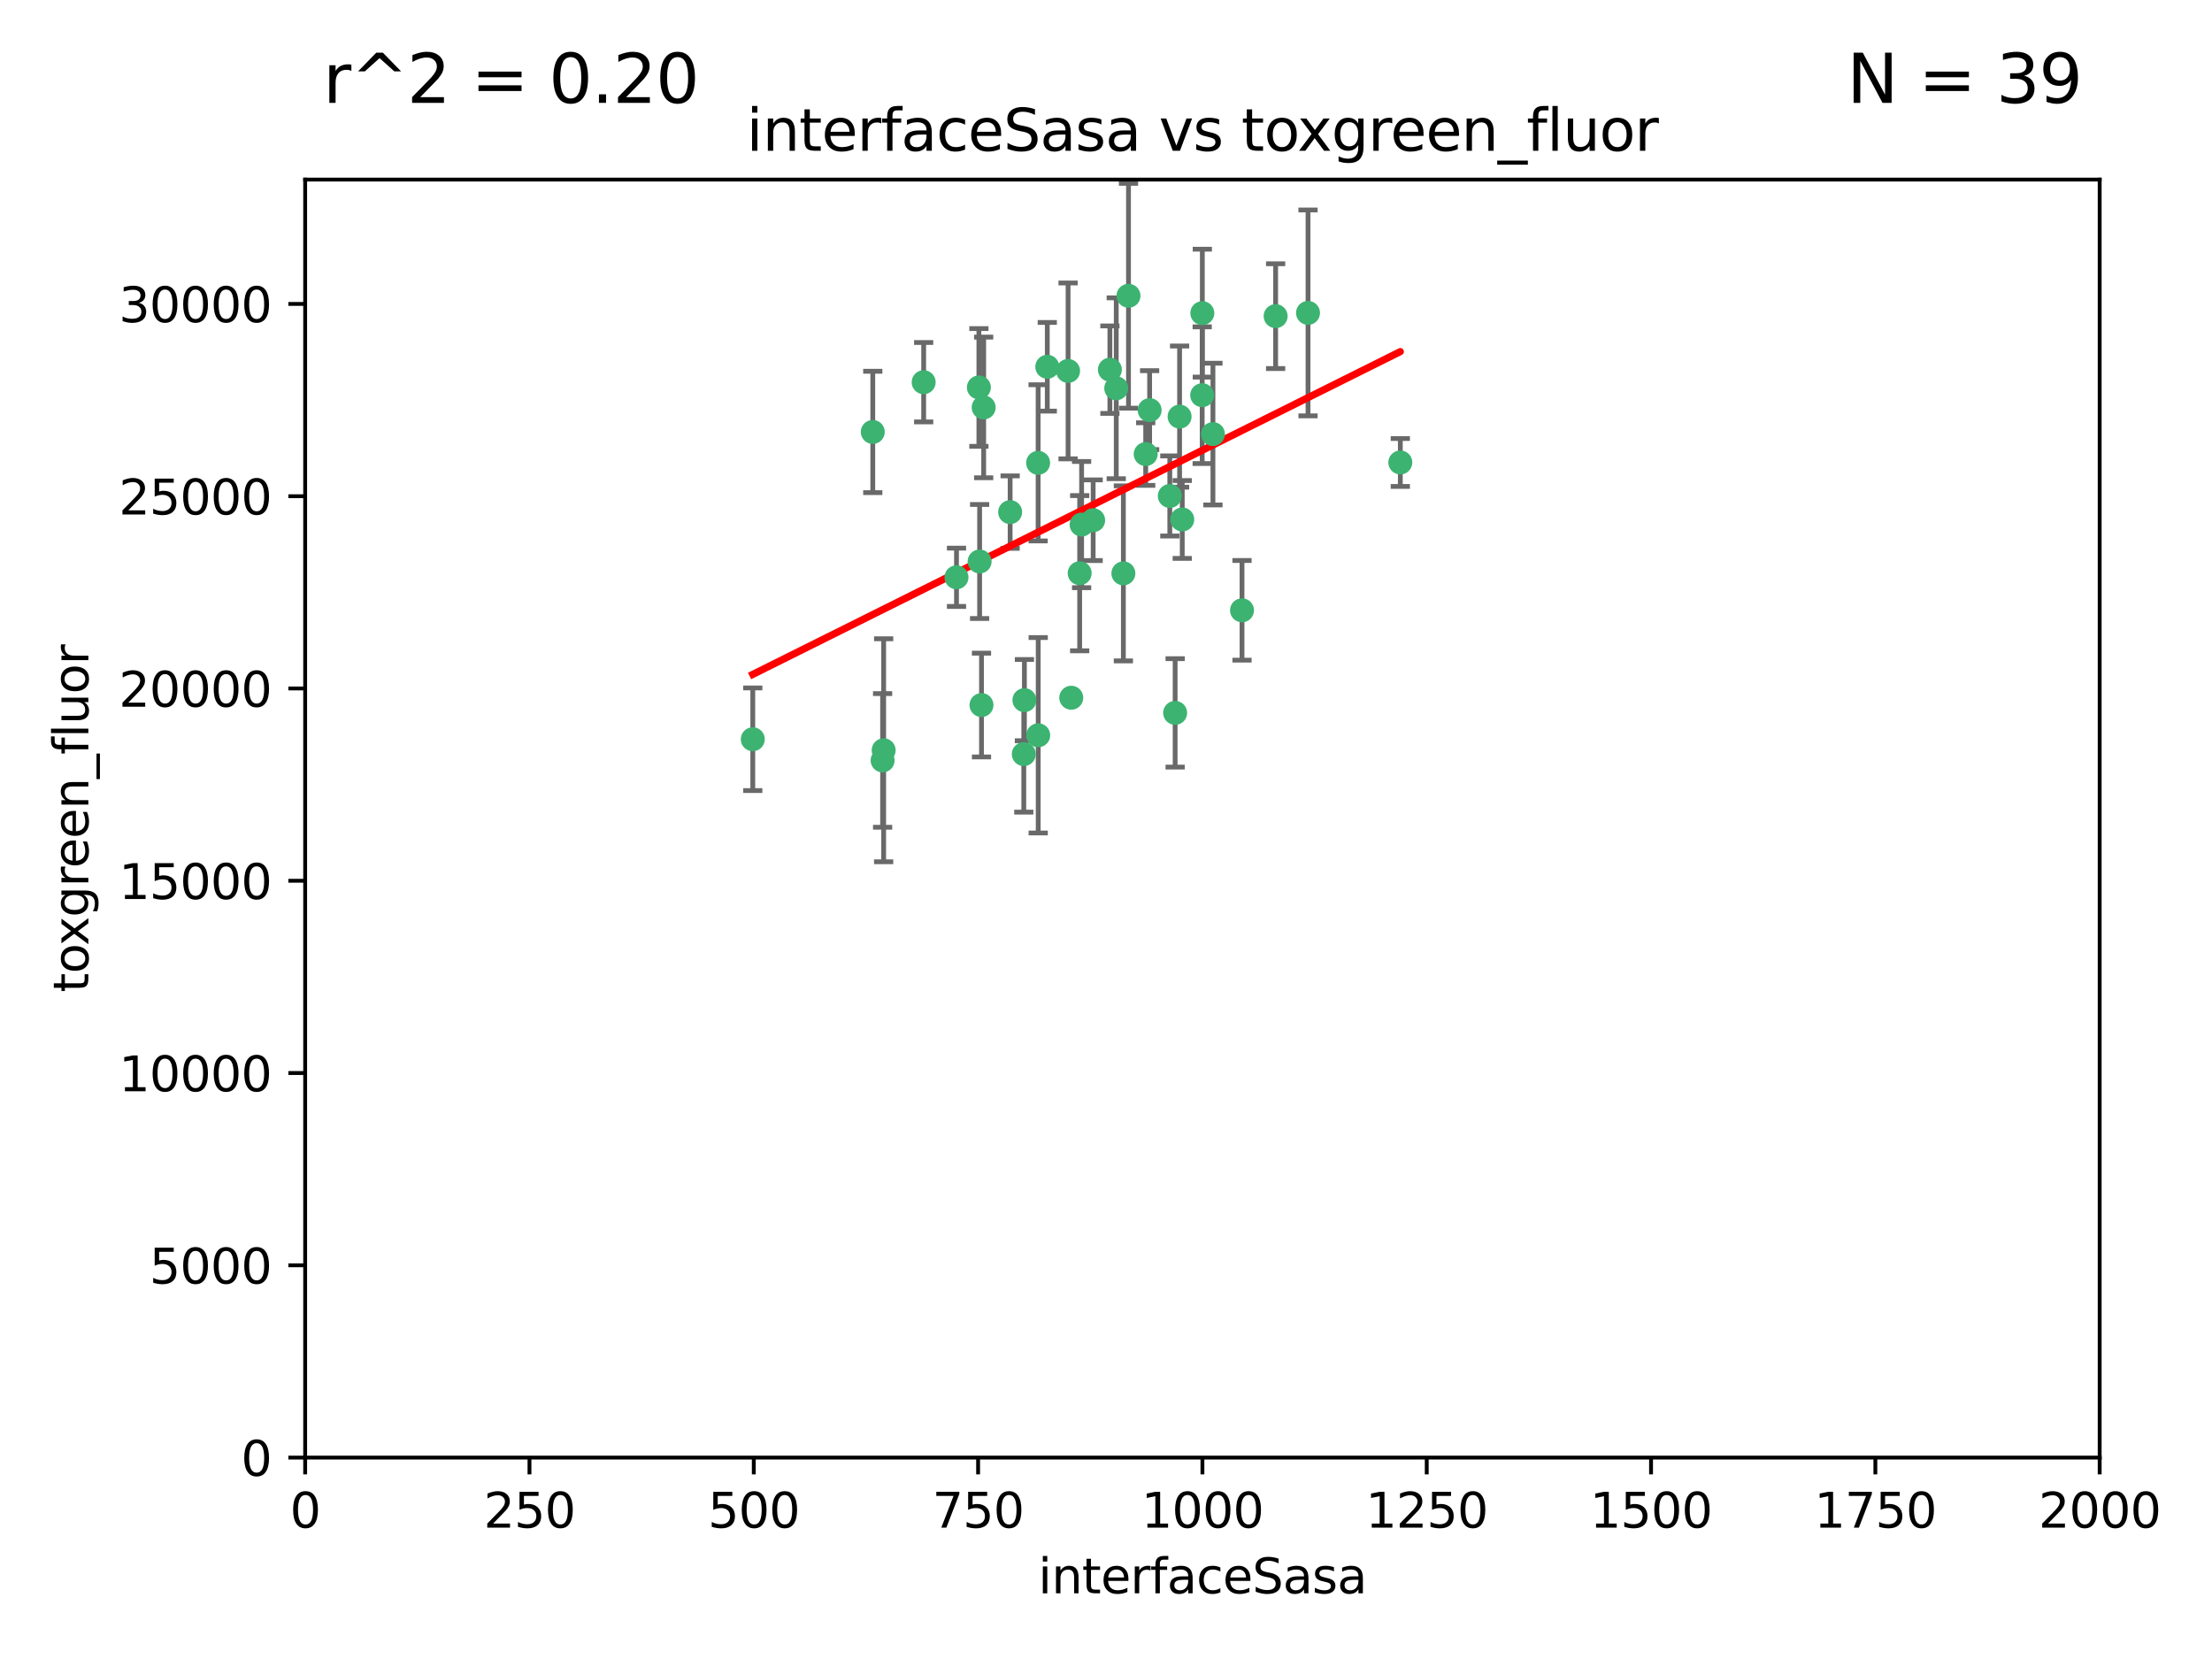 <?xml version="1.0" encoding="utf-8" standalone="no"?>
<!DOCTYPE svg PUBLIC "-//W3C//DTD SVG 1.1//EN"
  "http://www.w3.org/Graphics/SVG/1.1/DTD/svg11.dtd">
<svg xmlns:xlink="http://www.w3.org/1999/xlink" width="460.8pt" height="345.6pt" viewBox="0 0 460.8 345.6" xmlns="http://www.w3.org/2000/svg" version="1.1">
 <defs>
  <style type="text/css">*{stroke-linejoin: round; stroke-linecap: butt}</style>
 </defs>
 <g id="figure_1">
  <g id="patch_1">
   <path d="M 0 345.6 
L 460.8 345.6 
L 460.8 0 
L 0 0 
z
" style="fill: #ffffff"/>
  </g>
  <g id="axes_1">
   <g id="patch_2">
    <path d="M 63.571 303.64 
L 437.4 303.64 
L 437.4 37.411 
L 63.571 37.411 
z
" style="fill: #ffffff"/>
   </g>
   <g id="PathCollection_1">
    <defs>
     <path id="m9e05a35a67" d="M 0 1.118 
C 0.297 1.118 0.581 1 0.791 0.791 
C 1 0.581 1.118 0.297 1.118 0 
C 1.118 -0.297 1 -0.581 0.791 -0.791 
C 0.581 -1 0.297 -1.118 0 -1.118 
C -0.297 -1.118 -0.581 -1 -0.791 -0.791 
C -1 -0.581 -1.118 -0.297 -1.118 0 
C -1.118 0.297 -1 0.581 -0.791 0.791 
C -0.581 1 -0.297 1.118 0 1.118 
z
" style="stroke: #3cb371"/>
    </defs>
    <g clip-path="url(#pd652e72587)">
     <use xlink:href="#m9e05a35a67" x="243.693" y="103.319" style="fill: #3cb371; stroke: #3cb371"/>
     <use xlink:href="#m9e05a35a67" x="272.484" y="65.184" style="fill: #3cb371; stroke: #3cb371"/>
     <use xlink:href="#m9e05a35a67" x="239.489" y="85.438" style="fill: #3cb371; stroke: #3cb371"/>
     <use xlink:href="#m9e05a35a67" x="250.437" y="82.326" style="fill: #3cb371; stroke: #3cb371"/>
     <use xlink:href="#m9e05a35a67" x="218.168" y="76.407" style="fill: #3cb371; stroke: #3cb371"/>
     <use xlink:href="#m9e05a35a67" x="265.738" y="65.86" style="fill: #3cb371; stroke: #3cb371"/>
     <use xlink:href="#m9e05a35a67" x="246.284" y="108.214" style="fill: #3cb371; stroke: #3cb371"/>
     <use xlink:href="#m9e05a35a67" x="252.676" y="90.426" style="fill: #3cb371; stroke: #3cb371"/>
     <use xlink:href="#m9e05a35a67" x="235.088" y="61.614" style="fill: #3cb371; stroke: #3cb371"/>
     <use xlink:href="#m9e05a35a67" x="258.734" y="127.138" style="fill: #3cb371; stroke: #3cb371"/>
     <use xlink:href="#m9e05a35a67" x="232.534" y="80.887" style="fill: #3cb371; stroke: #3cb371"/>
     <use xlink:href="#m9e05a35a67" x="234.02" y="119.44" style="fill: #3cb371; stroke: #3cb371"/>
     <use xlink:href="#m9e05a35a67" x="223.161" y="145.351" style="fill: #3cb371; stroke: #3cb371"/>
     <use xlink:href="#m9e05a35a67" x="238.669" y="94.593" style="fill: #3cb371; stroke: #3cb371"/>
     <use xlink:href="#m9e05a35a67" x="227.725" y="108.37" style="fill: #3cb371; stroke: #3cb371"/>
     <use xlink:href="#m9e05a35a67" x="210.43" y="106.684" style="fill: #3cb371; stroke: #3cb371"/>
     <use xlink:href="#m9e05a35a67" x="231.211" y="77.01" style="fill: #3cb371; stroke: #3cb371"/>
     <use xlink:href="#m9e05a35a67" x="213.404" y="145.851" style="fill: #3cb371; stroke: #3cb371"/>
     <use xlink:href="#m9e05a35a67" x="245.731" y="86.787" style="fill: #3cb371; stroke: #3cb371"/>
     <use xlink:href="#m9e05a35a67" x="204.916" y="84.877" style="fill: #3cb371; stroke: #3cb371"/>
     <use xlink:href="#m9e05a35a67" x="192.417" y="79.621" style="fill: #3cb371; stroke: #3cb371"/>
     <use xlink:href="#m9e05a35a67" x="213.275" y="157.094" style="fill: #3cb371; stroke: #3cb371"/>
     <use xlink:href="#m9e05a35a67" x="222.501" y="77.272" style="fill: #3cb371; stroke: #3cb371"/>
     <use xlink:href="#m9e05a35a67" x="291.711" y="96.341" style="fill: #3cb371; stroke: #3cb371"/>
     <use xlink:href="#m9e05a35a67" x="224.916" y="119.409" style="fill: #3cb371; stroke: #3cb371"/>
     <use xlink:href="#m9e05a35a67" x="250.465" y="65.233" style="fill: #3cb371; stroke: #3cb371"/>
     <use xlink:href="#m9e05a35a67" x="199.256" y="120.261" style="fill: #3cb371; stroke: #3cb371"/>
     <use xlink:href="#m9e05a35a67" x="204.462" y="146.874" style="fill: #3cb371; stroke: #3cb371"/>
     <use xlink:href="#m9e05a35a67" x="216.26" y="96.418" style="fill: #3cb371; stroke: #3cb371"/>
     <use xlink:href="#m9e05a35a67" x="203.92" y="80.711" style="fill: #3cb371; stroke: #3cb371"/>
     <use xlink:href="#m9e05a35a67" x="181.815" y="89.982" style="fill: #3cb371; stroke: #3cb371"/>
     <use xlink:href="#m9e05a35a67" x="204.073" y="116.968" style="fill: #3cb371; stroke: #3cb371"/>
     <use xlink:href="#m9e05a35a67" x="244.803" y="148.507" style="fill: #3cb371; stroke: #3cb371"/>
     <use xlink:href="#m9e05a35a67" x="216.278" y="153.171" style="fill: #3cb371; stroke: #3cb371"/>
     <use xlink:href="#m9e05a35a67" x="183.864" y="158.411" style="fill: #3cb371; stroke: #3cb371"/>
     <use xlink:href="#m9e05a35a67" x="225.318" y="109.281" style="fill: #3cb371; stroke: #3cb371"/>
     <use xlink:href="#m9e05a35a67" x="184.082" y="156.293" style="fill: #3cb371; stroke: #3cb371"/>
     <use xlink:href="#m9e05a35a67" x="156.817" y="153.996" style="fill: #3cb371; stroke: #3cb371"/>
    </g>
   </g>
   <g id="matplotlib.axis_1">
    <g id="xtick_1">
     <g id="line2d_1">
      <defs>
       <path id="m0bf5d52110" d="M 0 0 
L 0 3.5 
" style="stroke: #000000; stroke-width: 0.8"/>
      </defs>
      <g>
       <use xlink:href="#m0bf5d52110" x="63.571" y="303.64" style="stroke: #000000; stroke-width: 0.8"/>
      </g>
     </g>
     <g id="text_1">
      <!-- 0 -->
      <g transform="translate(60.39 318.238)scale(0.1 -0.1)">
       <defs>
        <path id="DejaVuSans-30" d="M 2034 4250 
Q 1547 4250 1301 3770 
Q 1056 3291 1056 2328 
Q 1056 1369 1301 889 
Q 1547 409 2034 409 
Q 2525 409 2770 889 
Q 3016 1369 3016 2328 
Q 3016 3291 2770 3770 
Q 2525 4250 2034 4250 
z
M 2034 4750 
Q 2819 4750 3233 4129 
Q 3647 3509 3647 2328 
Q 3647 1150 3233 529 
Q 2819 -91 2034 -91 
Q 1250 -91 836 529 
Q 422 1150 422 2328 
Q 422 3509 836 4129 
Q 1250 4750 2034 4750 
z
" transform="scale(0.016)"/>
       </defs>
       <use xlink:href="#DejaVuSans-30"/>
      </g>
     </g>
    </g>
    <g id="xtick_2">
     <g id="line2d_2">
      <g>
       <use xlink:href="#m0bf5d52110" x="110.3" y="303.64" style="stroke: #000000; stroke-width: 0.8"/>
      </g>
     </g>
     <g id="text_2">
      <!-- 250 -->
      <g transform="translate(100.756 318.238)scale(0.1 -0.1)">
       <defs>
        <path id="DejaVuSans-32" d="M 1228 531 
L 3431 531 
L 3431 0 
L 469 0 
L 469 531 
Q 828 903 1448 1529 
Q 2069 2156 2228 2338 
Q 2531 2678 2651 2914 
Q 2772 3150 2772 3378 
Q 2772 3750 2511 3984 
Q 2250 4219 1831 4219 
Q 1534 4219 1204 4116 
Q 875 4013 500 3803 
L 500 4441 
Q 881 4594 1212 4672 
Q 1544 4750 1819 4750 
Q 2544 4750 2975 4387 
Q 3406 4025 3406 3419 
Q 3406 3131 3298 2873 
Q 3191 2616 2906 2266 
Q 2828 2175 2409 1742 
Q 1991 1309 1228 531 
z
" transform="scale(0.016)"/>
        <path id="DejaVuSans-35" d="M 691 4666 
L 3169 4666 
L 3169 4134 
L 1269 4134 
L 1269 2991 
Q 1406 3038 1543 3061 
Q 1681 3084 1819 3084 
Q 2600 3084 3056 2656 
Q 3513 2228 3513 1497 
Q 3513 744 3044 326 
Q 2575 -91 1722 -91 
Q 1428 -91 1123 -41 
Q 819 9 494 109 
L 494 744 
Q 775 591 1075 516 
Q 1375 441 1709 441 
Q 2250 441 2565 725 
Q 2881 1009 2881 1497 
Q 2881 1984 2565 2268 
Q 2250 2553 1709 2553 
Q 1456 2553 1204 2497 
Q 953 2441 691 2322 
L 691 4666 
z
" transform="scale(0.016)"/>
       </defs>
       <use xlink:href="#DejaVuSans-32"/>
       <use xlink:href="#DejaVuSans-35" x="63.623"/>
       <use xlink:href="#DejaVuSans-30" x="127.246"/>
      </g>
     </g>
    </g>
    <g id="xtick_3">
     <g id="line2d_3">
      <g>
       <use xlink:href="#m0bf5d52110" x="157.028" y="303.64" style="stroke: #000000; stroke-width: 0.8"/>
      </g>
     </g>
     <g id="text_3">
      <!-- 500 -->
      <g transform="translate(147.485 318.238)scale(0.1 -0.1)">
       <use xlink:href="#DejaVuSans-35"/>
       <use xlink:href="#DejaVuSans-30" x="63.623"/>
       <use xlink:href="#DejaVuSans-30" x="127.246"/>
      </g>
     </g>
    </g>
    <g id="xtick_4">
     <g id="line2d_4">
      <g>
       <use xlink:href="#m0bf5d52110" x="203.757" y="303.64" style="stroke: #000000; stroke-width: 0.8"/>
      </g>
     </g>
     <g id="text_4">
      <!-- 750 -->
      <g transform="translate(194.213 318.238)scale(0.1 -0.1)">
       <defs>
        <path id="DejaVuSans-37" d="M 525 4666 
L 3525 4666 
L 3525 4397 
L 1831 0 
L 1172 0 
L 2766 4134 
L 525 4134 
L 525 4666 
z
" transform="scale(0.016)"/>
       </defs>
       <use xlink:href="#DejaVuSans-37"/>
       <use xlink:href="#DejaVuSans-35" x="63.623"/>
       <use xlink:href="#DejaVuSans-30" x="127.246"/>
      </g>
     </g>
    </g>
    <g id="xtick_5">
     <g id="line2d_5">
      <g>
       <use xlink:href="#m0bf5d52110" x="250.486" y="303.64" style="stroke: #000000; stroke-width: 0.8"/>
      </g>
     </g>
     <g id="text_5">
      <!-- 1000 -->
      <g transform="translate(237.761 318.238)scale(0.1 -0.1)">
       <defs>
        <path id="DejaVuSans-31" d="M 794 531 
L 1825 531 
L 1825 4091 
L 703 3866 
L 703 4441 
L 1819 4666 
L 2450 4666 
L 2450 531 
L 3481 531 
L 3481 0 
L 794 0 
L 794 531 
z
" transform="scale(0.016)"/>
       </defs>
       <use xlink:href="#DejaVuSans-31"/>
       <use xlink:href="#DejaVuSans-30" x="63.623"/>
       <use xlink:href="#DejaVuSans-30" x="127.246"/>
       <use xlink:href="#DejaVuSans-30" x="190.869"/>
      </g>
     </g>
    </g>
    <g id="xtick_6">
     <g id="line2d_6">
      <g>
       <use xlink:href="#m0bf5d52110" x="297.214" y="303.64" style="stroke: #000000; stroke-width: 0.8"/>
      </g>
     </g>
     <g id="text_6">
      <!-- 1250 -->
      <g transform="translate(284.489 318.238)scale(0.1 -0.1)">
       <use xlink:href="#DejaVuSans-31"/>
       <use xlink:href="#DejaVuSans-32" x="63.623"/>
       <use xlink:href="#DejaVuSans-35" x="127.246"/>
       <use xlink:href="#DejaVuSans-30" x="190.869"/>
      </g>
     </g>
    </g>
    <g id="xtick_7">
     <g id="line2d_7">
      <g>
       <use xlink:href="#m0bf5d52110" x="343.943" y="303.64" style="stroke: #000000; stroke-width: 0.8"/>
      </g>
     </g>
     <g id="text_7">
      <!-- 1500 -->
      <g transform="translate(331.218 318.238)scale(0.1 -0.1)">
       <use xlink:href="#DejaVuSans-31"/>
       <use xlink:href="#DejaVuSans-35" x="63.623"/>
       <use xlink:href="#DejaVuSans-30" x="127.246"/>
       <use xlink:href="#DejaVuSans-30" x="190.869"/>
      </g>
     </g>
    </g>
    <g id="xtick_8">
     <g id="line2d_8">
      <g>
       <use xlink:href="#m0bf5d52110" x="390.671" y="303.64" style="stroke: #000000; stroke-width: 0.8"/>
      </g>
     </g>
     <g id="text_8">
      <!-- 1750 -->
      <g transform="translate(377.946 318.238)scale(0.1 -0.1)">
       <use xlink:href="#DejaVuSans-31"/>
       <use xlink:href="#DejaVuSans-37" x="63.623"/>
       <use xlink:href="#DejaVuSans-35" x="127.246"/>
       <use xlink:href="#DejaVuSans-30" x="190.869"/>
      </g>
     </g>
    </g>
    <g id="xtick_9">
     <g id="line2d_9">
      <g>
       <use xlink:href="#m0bf5d52110" x="437.4" y="303.64" style="stroke: #000000; stroke-width: 0.8"/>
      </g>
     </g>
     <g id="text_9">
      <!-- 2000 -->
      <g transform="translate(424.675 318.238)scale(0.1 -0.1)">
       <use xlink:href="#DejaVuSans-32"/>
       <use xlink:href="#DejaVuSans-30" x="63.623"/>
       <use xlink:href="#DejaVuSans-30" x="127.246"/>
       <use xlink:href="#DejaVuSans-30" x="190.869"/>
      </g>
     </g>
    </g>
    <g id="text_10">
     <!-- interfaceSasa -->
     <g transform="translate(216.279 331.917)scale(0.1 -0.1)">
      <defs>
       <path id="DejaVuSans-69" d="M 603 3500 
L 1178 3500 
L 1178 0 
L 603 0 
L 603 3500 
z
M 603 4863 
L 1178 4863 
L 1178 4134 
L 603 4134 
L 603 4863 
z
" transform="scale(0.016)"/>
       <path id="DejaVuSans-6e" d="M 3513 2113 
L 3513 0 
L 2938 0 
L 2938 2094 
Q 2938 2591 2744 2837 
Q 2550 3084 2163 3084 
Q 1697 3084 1428 2787 
Q 1159 2491 1159 1978 
L 1159 0 
L 581 0 
L 581 3500 
L 1159 3500 
L 1159 2956 
Q 1366 3272 1645 3428 
Q 1925 3584 2291 3584 
Q 2894 3584 3203 3211 
Q 3513 2838 3513 2113 
z
" transform="scale(0.016)"/>
       <path id="DejaVuSans-74" d="M 1172 4494 
L 1172 3500 
L 2356 3500 
L 2356 3053 
L 1172 3053 
L 1172 1153 
Q 1172 725 1289 603 
Q 1406 481 1766 481 
L 2356 481 
L 2356 0 
L 1766 0 
Q 1100 0 847 248 
Q 594 497 594 1153 
L 594 3053 
L 172 3053 
L 172 3500 
L 594 3500 
L 594 4494 
L 1172 4494 
z
" transform="scale(0.016)"/>
       <path id="DejaVuSans-65" d="M 3597 1894 
L 3597 1613 
L 953 1613 
Q 991 1019 1311 708 
Q 1631 397 2203 397 
Q 2534 397 2845 478 
Q 3156 559 3463 722 
L 3463 178 
Q 3153 47 2828 -22 
Q 2503 -91 2169 -91 
Q 1331 -91 842 396 
Q 353 884 353 1716 
Q 353 2575 817 3079 
Q 1281 3584 2069 3584 
Q 2775 3584 3186 3129 
Q 3597 2675 3597 1894 
z
M 3022 2063 
Q 3016 2534 2758 2815 
Q 2500 3097 2075 3097 
Q 1594 3097 1305 2825 
Q 1016 2553 972 2059 
L 3022 2063 
z
" transform="scale(0.016)"/>
       <path id="DejaVuSans-72" d="M 2631 2963 
Q 2534 3019 2420 3045 
Q 2306 3072 2169 3072 
Q 1681 3072 1420 2755 
Q 1159 2438 1159 1844 
L 1159 0 
L 581 0 
L 581 3500 
L 1159 3500 
L 1159 2956 
Q 1341 3275 1631 3429 
Q 1922 3584 2338 3584 
Q 2397 3584 2469 3576 
Q 2541 3569 2628 3553 
L 2631 2963 
z
" transform="scale(0.016)"/>
       <path id="DejaVuSans-66" d="M 2375 4863 
L 2375 4384 
L 1825 4384 
Q 1516 4384 1395 4259 
Q 1275 4134 1275 3809 
L 1275 3500 
L 2222 3500 
L 2222 3053 
L 1275 3053 
L 1275 0 
L 697 0 
L 697 3053 
L 147 3053 
L 147 3500 
L 697 3500 
L 697 3744 
Q 697 4328 969 4595 
Q 1241 4863 1831 4863 
L 2375 4863 
z
" transform="scale(0.016)"/>
       <path id="DejaVuSans-61" d="M 2194 1759 
Q 1497 1759 1228 1600 
Q 959 1441 959 1056 
Q 959 750 1161 570 
Q 1363 391 1709 391 
Q 2188 391 2477 730 
Q 2766 1069 2766 1631 
L 2766 1759 
L 2194 1759 
z
M 3341 1997 
L 3341 0 
L 2766 0 
L 2766 531 
Q 2569 213 2275 61 
Q 1981 -91 1556 -91 
Q 1019 -91 701 211 
Q 384 513 384 1019 
Q 384 1609 779 1909 
Q 1175 2209 1959 2209 
L 2766 2209 
L 2766 2266 
Q 2766 2663 2505 2880 
Q 2244 3097 1772 3097 
Q 1472 3097 1187 3025 
Q 903 2953 641 2809 
L 641 3341 
Q 956 3463 1253 3523 
Q 1550 3584 1831 3584 
Q 2591 3584 2966 3190 
Q 3341 2797 3341 1997 
z
" transform="scale(0.016)"/>
       <path id="DejaVuSans-63" d="M 3122 3366 
L 3122 2828 
Q 2878 2963 2633 3030 
Q 2388 3097 2138 3097 
Q 1578 3097 1268 2742 
Q 959 2388 959 1747 
Q 959 1106 1268 751 
Q 1578 397 2138 397 
Q 2388 397 2633 464 
Q 2878 531 3122 666 
L 3122 134 
Q 2881 22 2623 -34 
Q 2366 -91 2075 -91 
Q 1284 -91 818 406 
Q 353 903 353 1747 
Q 353 2603 823 3093 
Q 1294 3584 2113 3584 
Q 2378 3584 2631 3529 
Q 2884 3475 3122 3366 
z
" transform="scale(0.016)"/>
       <path id="DejaVuSans-53" d="M 3425 4513 
L 3425 3897 
Q 3066 4069 2747 4153 
Q 2428 4238 2131 4238 
Q 1616 4238 1336 4038 
Q 1056 3838 1056 3469 
Q 1056 3159 1242 3001 
Q 1428 2844 1947 2747 
L 2328 2669 
Q 3034 2534 3370 2195 
Q 3706 1856 3706 1288 
Q 3706 609 3251 259 
Q 2797 -91 1919 -91 
Q 1588 -91 1214 -16 
Q 841 59 441 206 
L 441 856 
Q 825 641 1194 531 
Q 1563 422 1919 422 
Q 2459 422 2753 634 
Q 3047 847 3047 1241 
Q 3047 1584 2836 1778 
Q 2625 1972 2144 2069 
L 1759 2144 
Q 1053 2284 737 2584 
Q 422 2884 422 3419 
Q 422 4038 858 4394 
Q 1294 4750 2059 4750 
Q 2388 4750 2728 4690 
Q 3069 4631 3425 4513 
z
" transform="scale(0.016)"/>
       <path id="DejaVuSans-73" d="M 2834 3397 
L 2834 2853 
Q 2591 2978 2328 3040 
Q 2066 3103 1784 3103 
Q 1356 3103 1142 2972 
Q 928 2841 928 2578 
Q 928 2378 1081 2264 
Q 1234 2150 1697 2047 
L 1894 2003 
Q 2506 1872 2764 1633 
Q 3022 1394 3022 966 
Q 3022 478 2636 193 
Q 2250 -91 1575 -91 
Q 1294 -91 989 -36 
Q 684 19 347 128 
L 347 722 
Q 666 556 975 473 
Q 1284 391 1588 391 
Q 1994 391 2212 530 
Q 2431 669 2431 922 
Q 2431 1156 2273 1281 
Q 2116 1406 1581 1522 
L 1381 1569 
Q 847 1681 609 1914 
Q 372 2147 372 2553 
Q 372 3047 722 3315 
Q 1072 3584 1716 3584 
Q 2034 3584 2315 3537 
Q 2597 3491 2834 3397 
z
" transform="scale(0.016)"/>
      </defs>
      <use xlink:href="#DejaVuSans-69"/>
      <use xlink:href="#DejaVuSans-6e" x="27.783"/>
      <use xlink:href="#DejaVuSans-74" x="91.162"/>
      <use xlink:href="#DejaVuSans-65" x="130.371"/>
      <use xlink:href="#DejaVuSans-72" x="191.895"/>
      <use xlink:href="#DejaVuSans-66" x="233.008"/>
      <use xlink:href="#DejaVuSans-61" x="268.213"/>
      <use xlink:href="#DejaVuSans-63" x="329.492"/>
      <use xlink:href="#DejaVuSans-65" x="384.473"/>
      <use xlink:href="#DejaVuSans-53" x="445.996"/>
      <use xlink:href="#DejaVuSans-61" x="509.473"/>
      <use xlink:href="#DejaVuSans-73" x="570.752"/>
      <use xlink:href="#DejaVuSans-61" x="622.852"/>
     </g>
    </g>
   </g>
   <g id="matplotlib.axis_2">
    <g id="ytick_1">
     <g id="line2d_10">
      <defs>
       <path id="medf7188a26" d="M 0 0 
L -3.5 0 
" style="stroke: #000000; stroke-width: 0.8"/>
      </defs>
      <g>
       <use xlink:href="#medf7188a26" x="63.571" y="303.64" style="stroke: #000000; stroke-width: 0.8"/>
      </g>
     </g>
     <g id="text_11">
      <!-- 0 -->
      <g transform="translate(50.209 307.439)scale(0.1 -0.1)">
       <use xlink:href="#DejaVuSans-30"/>
      </g>
     </g>
    </g>
    <g id="ytick_2">
     <g id="line2d_11">
      <g>
       <use xlink:href="#medf7188a26" x="63.571" y="263.586" style="stroke: #000000; stroke-width: 0.8"/>
      </g>
     </g>
     <g id="text_12">
      <!-- 5000 -->
      <g transform="translate(31.121 267.385)scale(0.1 -0.1)">
       <use xlink:href="#DejaVuSans-35"/>
       <use xlink:href="#DejaVuSans-30" x="63.623"/>
       <use xlink:href="#DejaVuSans-30" x="127.246"/>
       <use xlink:href="#DejaVuSans-30" x="190.869"/>
      </g>
     </g>
    </g>
    <g id="ytick_3">
     <g id="line2d_12">
      <g>
       <use xlink:href="#medf7188a26" x="63.571" y="223.532" style="stroke: #000000; stroke-width: 0.8"/>
      </g>
     </g>
     <g id="text_13">
      <!-- 10000 -->
      <g transform="translate(24.759 227.331)scale(0.1 -0.1)">
       <use xlink:href="#DejaVuSans-31"/>
       <use xlink:href="#DejaVuSans-30" x="63.623"/>
       <use xlink:href="#DejaVuSans-30" x="127.246"/>
       <use xlink:href="#DejaVuSans-30" x="190.869"/>
       <use xlink:href="#DejaVuSans-30" x="254.492"/>
      </g>
     </g>
    </g>
    <g id="ytick_4">
     <g id="line2d_13">
      <g>
       <use xlink:href="#medf7188a26" x="63.571" y="183.478" style="stroke: #000000; stroke-width: 0.8"/>
      </g>
     </g>
     <g id="text_14">
      <!-- 15000 -->
      <g transform="translate(24.759 187.278)scale(0.1 -0.1)">
       <use xlink:href="#DejaVuSans-31"/>
       <use xlink:href="#DejaVuSans-35" x="63.623"/>
       <use xlink:href="#DejaVuSans-30" x="127.246"/>
       <use xlink:href="#DejaVuSans-30" x="190.869"/>
       <use xlink:href="#DejaVuSans-30" x="254.492"/>
      </g>
     </g>
    </g>
    <g id="ytick_5">
     <g id="line2d_14">
      <g>
       <use xlink:href="#medf7188a26" x="63.571" y="143.424" style="stroke: #000000; stroke-width: 0.8"/>
      </g>
     </g>
     <g id="text_15">
      <!-- 20000 -->
      <g transform="translate(24.759 147.224)scale(0.1 -0.1)">
       <use xlink:href="#DejaVuSans-32"/>
       <use xlink:href="#DejaVuSans-30" x="63.623"/>
       <use xlink:href="#DejaVuSans-30" x="127.246"/>
       <use xlink:href="#DejaVuSans-30" x="190.869"/>
       <use xlink:href="#DejaVuSans-30" x="254.492"/>
      </g>
     </g>
    </g>
    <g id="ytick_6">
     <g id="line2d_15">
      <g>
       <use xlink:href="#medf7188a26" x="63.571" y="103.371" style="stroke: #000000; stroke-width: 0.8"/>
      </g>
     </g>
     <g id="text_16">
      <!-- 25000 -->
      <g transform="translate(24.759 107.17)scale(0.1 -0.1)">
       <use xlink:href="#DejaVuSans-32"/>
       <use xlink:href="#DejaVuSans-35" x="63.623"/>
       <use xlink:href="#DejaVuSans-30" x="127.246"/>
       <use xlink:href="#DejaVuSans-30" x="190.869"/>
       <use xlink:href="#DejaVuSans-30" x="254.492"/>
      </g>
     </g>
    </g>
    <g id="ytick_7">
     <g id="line2d_16">
      <g>
       <use xlink:href="#medf7188a26" x="63.571" y="63.317" style="stroke: #000000; stroke-width: 0.8"/>
      </g>
     </g>
     <g id="text_17">
      <!-- 30000 -->
      <g transform="translate(24.759 67.116)scale(0.1 -0.1)">
       <defs>
        <path id="DejaVuSans-33" d="M 2597 2516 
Q 3050 2419 3304 2112 
Q 3559 1806 3559 1356 
Q 3559 666 3084 287 
Q 2609 -91 1734 -91 
Q 1441 -91 1130 -33 
Q 819 25 488 141 
L 488 750 
Q 750 597 1062 519 
Q 1375 441 1716 441 
Q 2309 441 2620 675 
Q 2931 909 2931 1356 
Q 2931 1769 2642 2001 
Q 2353 2234 1838 2234 
L 1294 2234 
L 1294 2753 
L 1863 2753 
Q 2328 2753 2575 2939 
Q 2822 3125 2822 3475 
Q 2822 3834 2567 4026 
Q 2313 4219 1838 4219 
Q 1578 4219 1281 4162 
Q 984 4106 628 3988 
L 628 4550 
Q 988 4650 1302 4700 
Q 1616 4750 1894 4750 
Q 2613 4750 3031 4423 
Q 3450 4097 3450 3541 
Q 3450 3153 3228 2886 
Q 3006 2619 2597 2516 
z
" transform="scale(0.016)"/>
       </defs>
       <use xlink:href="#DejaVuSans-33"/>
       <use xlink:href="#DejaVuSans-30" x="63.623"/>
       <use xlink:href="#DejaVuSans-30" x="127.246"/>
       <use xlink:href="#DejaVuSans-30" x="190.869"/>
       <use xlink:href="#DejaVuSans-30" x="254.492"/>
      </g>
     </g>
    </g>
    <g id="text_18">
     <!-- toxgreen_fluor -->
     <g transform="translate(18.401 206.72)rotate(-90)scale(0.1 -0.1)">
      <defs>
       <path id="DejaVuSans-6f" d="M 1959 3097 
Q 1497 3097 1228 2736 
Q 959 2375 959 1747 
Q 959 1119 1226 758 
Q 1494 397 1959 397 
Q 2419 397 2687 759 
Q 2956 1122 2956 1747 
Q 2956 2369 2687 2733 
Q 2419 3097 1959 3097 
z
M 1959 3584 
Q 2709 3584 3137 3096 
Q 3566 2609 3566 1747 
Q 3566 888 3137 398 
Q 2709 -91 1959 -91 
Q 1206 -91 779 398 
Q 353 888 353 1747 
Q 353 2609 779 3096 
Q 1206 3584 1959 3584 
z
" transform="scale(0.016)"/>
       <path id="DejaVuSans-78" d="M 3513 3500 
L 2247 1797 
L 3578 0 
L 2900 0 
L 1881 1375 
L 863 0 
L 184 0 
L 1544 1831 
L 300 3500 
L 978 3500 
L 1906 2253 
L 2834 3500 
L 3513 3500 
z
" transform="scale(0.016)"/>
       <path id="DejaVuSans-67" d="M 2906 1791 
Q 2906 2416 2648 2759 
Q 2391 3103 1925 3103 
Q 1463 3103 1205 2759 
Q 947 2416 947 1791 
Q 947 1169 1205 825 
Q 1463 481 1925 481 
Q 2391 481 2648 825 
Q 2906 1169 2906 1791 
z
M 3481 434 
Q 3481 -459 3084 -895 
Q 2688 -1331 1869 -1331 
Q 1566 -1331 1297 -1286 
Q 1028 -1241 775 -1147 
L 775 -588 
Q 1028 -725 1275 -790 
Q 1522 -856 1778 -856 
Q 2344 -856 2625 -561 
Q 2906 -266 2906 331 
L 2906 616 
Q 2728 306 2450 153 
Q 2172 0 1784 0 
Q 1141 0 747 490 
Q 353 981 353 1791 
Q 353 2603 747 3093 
Q 1141 3584 1784 3584 
Q 2172 3584 2450 3431 
Q 2728 3278 2906 2969 
L 2906 3500 
L 3481 3500 
L 3481 434 
z
" transform="scale(0.016)"/>
       <path id="DejaVuSans-5f" d="M 3263 -1063 
L 3263 -1509 
L -63 -1509 
L -63 -1063 
L 3263 -1063 
z
" transform="scale(0.016)"/>
       <path id="DejaVuSans-6c" d="M 603 4863 
L 1178 4863 
L 1178 0 
L 603 0 
L 603 4863 
z
" transform="scale(0.016)"/>
       <path id="DejaVuSans-75" d="M 544 1381 
L 544 3500 
L 1119 3500 
L 1119 1403 
Q 1119 906 1312 657 
Q 1506 409 1894 409 
Q 2359 409 2629 706 
Q 2900 1003 2900 1516 
L 2900 3500 
L 3475 3500 
L 3475 0 
L 2900 0 
L 2900 538 
Q 2691 219 2414 64 
Q 2138 -91 1772 -91 
Q 1169 -91 856 284 
Q 544 659 544 1381 
z
M 1991 3584 
L 1991 3584 
z
" transform="scale(0.016)"/>
      </defs>
      <use xlink:href="#DejaVuSans-74"/>
      <use xlink:href="#DejaVuSans-6f" x="39.209"/>
      <use xlink:href="#DejaVuSans-78" x="97.266"/>
      <use xlink:href="#DejaVuSans-67" x="156.445"/>
      <use xlink:href="#DejaVuSans-72" x="219.922"/>
      <use xlink:href="#DejaVuSans-65" x="258.785"/>
      <use xlink:href="#DejaVuSans-65" x="320.309"/>
      <use xlink:href="#DejaVuSans-6e" x="381.832"/>
      <use xlink:href="#DejaVuSans-5f" x="445.211"/>
      <use xlink:href="#DejaVuSans-66" x="495.211"/>
      <use xlink:href="#DejaVuSans-6c" x="530.416"/>
      <use xlink:href="#DejaVuSans-75" x="558.199"/>
      <use xlink:href="#DejaVuSans-6f" x="621.578"/>
      <use xlink:href="#DejaVuSans-72" x="682.76"/>
     </g>
    </g>
   </g>
   <g id="LineCollection_1">
    <path d="M 243.693 111.662 
L 243.693 94.976 
" clip-path="url(#pd652e72587)" style="fill: none; stroke: #696969"/>
    <path d="M 272.484 86.629 
L 272.484 43.739 
" clip-path="url(#pd652e72587)" style="fill: none; stroke: #696969"/>
    <path d="M 239.489 93.658 
L 239.489 77.218 
" clip-path="url(#pd652e72587)" style="fill: none; stroke: #696969"/>
    <path d="M 250.437 96.567 
L 250.437 68.086 
" clip-path="url(#pd652e72587)" style="fill: none; stroke: #696969"/>
    <path d="M 218.168 85.641 
L 218.168 67.173 
" clip-path="url(#pd652e72587)" style="fill: none; stroke: #696969"/>
    <path d="M 265.738 76.775 
L 265.738 54.946 
" clip-path="url(#pd652e72587)" style="fill: none; stroke: #696969"/>
    <path d="M 246.284 116.326 
L 246.284 100.101 
" clip-path="url(#pd652e72587)" style="fill: none; stroke: #696969"/>
    <path d="M 252.676 105.189 
L 252.676 75.663 
" clip-path="url(#pd652e72587)" style="fill: none; stroke: #696969"/>
    <path d="M 235.088 85.029 
L 235.088 38.199 
" clip-path="url(#pd652e72587)" style="fill: none; stroke: #696969"/>
    <path d="M 258.734 137.518 
L 258.734 116.759 
" clip-path="url(#pd652e72587)" style="fill: none; stroke: #696969"/>
    <path d="M 232.534 99.727 
L 232.534 62.047 
" clip-path="url(#pd652e72587)" style="fill: none; stroke: #696969"/>
    <path d="M 234.02 137.675 
L 234.02 101.206 
" clip-path="url(#pd652e72587)" style="fill: none; stroke: #696969"/>
    <path d="M 223.161 145.95 
L 223.161 144.752 
" clip-path="url(#pd652e72587)" style="fill: none; stroke: #696969"/>
    <path d="M 238.669 101.108 
L 238.669 88.078 
" clip-path="url(#pd652e72587)" style="fill: none; stroke: #696969"/>
    <path d="M 227.725 116.773 
L 227.725 99.966 
" clip-path="url(#pd652e72587)" style="fill: none; stroke: #696969"/>
    <path d="M 210.43 114.235 
L 210.43 99.134 
" clip-path="url(#pd652e72587)" style="fill: none; stroke: #696969"/>
    <path d="M 231.211 86.119 
L 231.211 67.901 
" clip-path="url(#pd652e72587)" style="fill: none; stroke: #696969"/>
    <path d="M 213.404 154.314 
L 213.404 137.387 
" clip-path="url(#pd652e72587)" style="fill: none; stroke: #696969"/>
    <path d="M 245.731 101.495 
L 245.731 72.08 
" clip-path="url(#pd652e72587)" style="fill: none; stroke: #696969"/>
    <path d="M 204.916 99.526 
L 204.916 70.227 
" clip-path="url(#pd652e72587)" style="fill: none; stroke: #696969"/>
    <path d="M 192.417 87.894 
L 192.417 71.347 
" clip-path="url(#pd652e72587)" style="fill: none; stroke: #696969"/>
    <path d="M 213.275 169.182 
L 213.275 145.005 
" clip-path="url(#pd652e72587)" style="fill: none; stroke: #696969"/>
    <path d="M 222.501 95.589 
L 222.501 58.955 
" clip-path="url(#pd652e72587)" style="fill: none; stroke: #696969"/>
    <path d="M 291.711 101.329 
L 291.711 91.353 
" clip-path="url(#pd652e72587)" style="fill: none; stroke: #696969"/>
    <path d="M 224.916 135.574 
L 224.916 103.243 
" clip-path="url(#pd652e72587)" style="fill: none; stroke: #696969"/>
    <path d="M 250.465 78.556 
L 250.465 51.911 
" clip-path="url(#pd652e72587)" style="fill: none; stroke: #696969"/>
    <path d="M 199.256 126.332 
L 199.256 114.19 
" clip-path="url(#pd652e72587)" style="fill: none; stroke: #696969"/>
    <path d="M 204.462 157.684 
L 204.462 136.065 
" clip-path="url(#pd652e72587)" style="fill: none; stroke: #696969"/>
    <path d="M 216.26 112.691 
L 216.26 80.146 
" clip-path="url(#pd652e72587)" style="fill: none; stroke: #696969"/>
    <path d="M 203.92 92.975 
L 203.92 68.447 
" clip-path="url(#pd652e72587)" style="fill: none; stroke: #696969"/>
    <path d="M 181.815 102.623 
L 181.815 77.342 
" clip-path="url(#pd652e72587)" style="fill: none; stroke: #696969"/>
    <path d="M 204.073 128.842 
L 204.073 105.095 
" clip-path="url(#pd652e72587)" style="fill: none; stroke: #696969"/>
    <path d="M 244.803 159.798 
L 244.803 137.216 
" clip-path="url(#pd652e72587)" style="fill: none; stroke: #696969"/>
    <path d="M 216.278 173.526 
L 216.278 132.815 
" clip-path="url(#pd652e72587)" style="fill: none; stroke: #696969"/>
    <path d="M 183.864 172.333 
L 183.864 144.489 
" clip-path="url(#pd652e72587)" style="fill: none; stroke: #696969"/>
    <path d="M 225.318 122.425 
L 225.318 96.137 
" clip-path="url(#pd652e72587)" style="fill: none; stroke: #696969"/>
    <path d="M 184.082 179.519 
L 184.082 133.067 
" clip-path="url(#pd652e72587)" style="fill: none; stroke: #696969"/>
    <path d="M 156.817 164.686 
L 156.817 143.305 
" clip-path="url(#pd652e72587)" style="fill: none; stroke: #696969"/>
   </g>
   <g id="line2d_17">
    <defs>
     <path id="m4b091d2606" d="M 2 0 
L -2 -0 
" style="stroke: #696969"/>
    </defs>
    <g clip-path="url(#pd652e72587)">
     <use xlink:href="#m4b091d2606" x="243.693" y="111.662" style="fill: #696969; stroke: #696969"/>
     <use xlink:href="#m4b091d2606" x="272.484" y="86.629" style="fill: #696969; stroke: #696969"/>
     <use xlink:href="#m4b091d2606" x="239.489" y="93.658" style="fill: #696969; stroke: #696969"/>
     <use xlink:href="#m4b091d2606" x="250.437" y="96.567" style="fill: #696969; stroke: #696969"/>
     <use xlink:href="#m4b091d2606" x="218.168" y="85.641" style="fill: #696969; stroke: #696969"/>
     <use xlink:href="#m4b091d2606" x="265.738" y="76.775" style="fill: #696969; stroke: #696969"/>
     <use xlink:href="#m4b091d2606" x="246.284" y="116.326" style="fill: #696969; stroke: #696969"/>
     <use xlink:href="#m4b091d2606" x="252.676" y="105.189" style="fill: #696969; stroke: #696969"/>
     <use xlink:href="#m4b091d2606" x="235.088" y="85.029" style="fill: #696969; stroke: #696969"/>
     <use xlink:href="#m4b091d2606" x="258.734" y="137.518" style="fill: #696969; stroke: #696969"/>
     <use xlink:href="#m4b091d2606" x="232.534" y="99.727" style="fill: #696969; stroke: #696969"/>
     <use xlink:href="#m4b091d2606" x="234.02" y="137.675" style="fill: #696969; stroke: #696969"/>
     <use xlink:href="#m4b091d2606" x="223.161" y="145.95" style="fill: #696969; stroke: #696969"/>
     <use xlink:href="#m4b091d2606" x="238.669" y="101.108" style="fill: #696969; stroke: #696969"/>
     <use xlink:href="#m4b091d2606" x="227.725" y="116.773" style="fill: #696969; stroke: #696969"/>
     <use xlink:href="#m4b091d2606" x="210.43" y="114.235" style="fill: #696969; stroke: #696969"/>
     <use xlink:href="#m4b091d2606" x="231.211" y="86.119" style="fill: #696969; stroke: #696969"/>
     <use xlink:href="#m4b091d2606" x="213.404" y="154.314" style="fill: #696969; stroke: #696969"/>
     <use xlink:href="#m4b091d2606" x="245.731" y="101.495" style="fill: #696969; stroke: #696969"/>
     <use xlink:href="#m4b091d2606" x="204.916" y="99.526" style="fill: #696969; stroke: #696969"/>
     <use xlink:href="#m4b091d2606" x="192.417" y="87.894" style="fill: #696969; stroke: #696969"/>
     <use xlink:href="#m4b091d2606" x="213.275" y="169.182" style="fill: #696969; stroke: #696969"/>
     <use xlink:href="#m4b091d2606" x="222.501" y="95.589" style="fill: #696969; stroke: #696969"/>
     <use xlink:href="#m4b091d2606" x="291.711" y="101.329" style="fill: #696969; stroke: #696969"/>
     <use xlink:href="#m4b091d2606" x="224.916" y="135.574" style="fill: #696969; stroke: #696969"/>
     <use xlink:href="#m4b091d2606" x="250.465" y="78.556" style="fill: #696969; stroke: #696969"/>
     <use xlink:href="#m4b091d2606" x="199.256" y="126.332" style="fill: #696969; stroke: #696969"/>
     <use xlink:href="#m4b091d2606" x="204.462" y="157.684" style="fill: #696969; stroke: #696969"/>
     <use xlink:href="#m4b091d2606" x="216.26" y="112.691" style="fill: #696969; stroke: #696969"/>
     <use xlink:href="#m4b091d2606" x="203.92" y="92.975" style="fill: #696969; stroke: #696969"/>
     <use xlink:href="#m4b091d2606" x="181.815" y="102.623" style="fill: #696969; stroke: #696969"/>
     <use xlink:href="#m4b091d2606" x="204.073" y="128.842" style="fill: #696969; stroke: #696969"/>
     <use xlink:href="#m4b091d2606" x="244.803" y="159.798" style="fill: #696969; stroke: #696969"/>
     <use xlink:href="#m4b091d2606" x="216.278" y="173.526" style="fill: #696969; stroke: #696969"/>
     <use xlink:href="#m4b091d2606" x="183.864" y="172.333" style="fill: #696969; stroke: #696969"/>
     <use xlink:href="#m4b091d2606" x="225.318" y="122.425" style="fill: #696969; stroke: #696969"/>
     <use xlink:href="#m4b091d2606" x="184.082" y="179.519" style="fill: #696969; stroke: #696969"/>
     <use xlink:href="#m4b091d2606" x="156.817" y="164.686" style="fill: #696969; stroke: #696969"/>
    </g>
   </g>
   <g id="line2d_18">
    <g clip-path="url(#pd652e72587)">
     <use xlink:href="#m4b091d2606" x="243.693" y="94.976" style="fill: #696969; stroke: #696969"/>
     <use xlink:href="#m4b091d2606" x="272.484" y="43.739" style="fill: #696969; stroke: #696969"/>
     <use xlink:href="#m4b091d2606" x="239.489" y="77.218" style="fill: #696969; stroke: #696969"/>
     <use xlink:href="#m4b091d2606" x="250.437" y="68.086" style="fill: #696969; stroke: #696969"/>
     <use xlink:href="#m4b091d2606" x="218.168" y="67.173" style="fill: #696969; stroke: #696969"/>
     <use xlink:href="#m4b091d2606" x="265.738" y="54.946" style="fill: #696969; stroke: #696969"/>
     <use xlink:href="#m4b091d2606" x="246.284" y="100.101" style="fill: #696969; stroke: #696969"/>
     <use xlink:href="#m4b091d2606" x="252.676" y="75.663" style="fill: #696969; stroke: #696969"/>
     <use xlink:href="#m4b091d2606" x="235.088" y="38.199" style="fill: #696969; stroke: #696969"/>
     <use xlink:href="#m4b091d2606" x="258.734" y="116.759" style="fill: #696969; stroke: #696969"/>
     <use xlink:href="#m4b091d2606" x="232.534" y="62.047" style="fill: #696969; stroke: #696969"/>
     <use xlink:href="#m4b091d2606" x="234.02" y="101.206" style="fill: #696969; stroke: #696969"/>
     <use xlink:href="#m4b091d2606" x="223.161" y="144.752" style="fill: #696969; stroke: #696969"/>
     <use xlink:href="#m4b091d2606" x="238.669" y="88.078" style="fill: #696969; stroke: #696969"/>
     <use xlink:href="#m4b091d2606" x="227.725" y="99.966" style="fill: #696969; stroke: #696969"/>
     <use xlink:href="#m4b091d2606" x="210.43" y="99.134" style="fill: #696969; stroke: #696969"/>
     <use xlink:href="#m4b091d2606" x="231.211" y="67.901" style="fill: #696969; stroke: #696969"/>
     <use xlink:href="#m4b091d2606" x="213.404" y="137.387" style="fill: #696969; stroke: #696969"/>
     <use xlink:href="#m4b091d2606" x="245.731" y="72.08" style="fill: #696969; stroke: #696969"/>
     <use xlink:href="#m4b091d2606" x="204.916" y="70.227" style="fill: #696969; stroke: #696969"/>
     <use xlink:href="#m4b091d2606" x="192.417" y="71.347" style="fill: #696969; stroke: #696969"/>
     <use xlink:href="#m4b091d2606" x="213.275" y="145.005" style="fill: #696969; stroke: #696969"/>
     <use xlink:href="#m4b091d2606" x="222.501" y="58.955" style="fill: #696969; stroke: #696969"/>
     <use xlink:href="#m4b091d2606" x="291.711" y="91.353" style="fill: #696969; stroke: #696969"/>
     <use xlink:href="#m4b091d2606" x="224.916" y="103.243" style="fill: #696969; stroke: #696969"/>
     <use xlink:href="#m4b091d2606" x="250.465" y="51.911" style="fill: #696969; stroke: #696969"/>
     <use xlink:href="#m4b091d2606" x="199.256" y="114.19" style="fill: #696969; stroke: #696969"/>
     <use xlink:href="#m4b091d2606" x="204.462" y="136.065" style="fill: #696969; stroke: #696969"/>
     <use xlink:href="#m4b091d2606" x="216.26" y="80.146" style="fill: #696969; stroke: #696969"/>
     <use xlink:href="#m4b091d2606" x="203.92" y="68.447" style="fill: #696969; stroke: #696969"/>
     <use xlink:href="#m4b091d2606" x="181.815" y="77.342" style="fill: #696969; stroke: #696969"/>
     <use xlink:href="#m4b091d2606" x="204.073" y="105.095" style="fill: #696969; stroke: #696969"/>
     <use xlink:href="#m4b091d2606" x="244.803" y="137.216" style="fill: #696969; stroke: #696969"/>
     <use xlink:href="#m4b091d2606" x="216.278" y="132.815" style="fill: #696969; stroke: #696969"/>
     <use xlink:href="#m4b091d2606" x="183.864" y="144.489" style="fill: #696969; stroke: #696969"/>
     <use xlink:href="#m4b091d2606" x="225.318" y="96.137" style="fill: #696969; stroke: #696969"/>
     <use xlink:href="#m4b091d2606" x="184.082" y="133.067" style="fill: #696969; stroke: #696969"/>
     <use xlink:href="#m4b091d2606" x="156.817" y="143.305" style="fill: #696969; stroke: #696969"/>
    </g>
   </g>
   <g id="line2d_19">
    <path d="M 243.693 97.183 
L 272.484 82.832 
L 239.489 99.278 
L 250.437 93.821 
L 218.168 109.906 
L 265.738 86.194 
L 246.284 95.891 
L 252.676 92.705 
L 235.088 101.472 
L 258.734 89.685 
L 232.534 102.745 
L 234.02 102.004 
L 223.161 107.417 
L 238.669 99.687 
L 227.725 105.142 
L 210.43 113.763 
L 231.211 103.404 
L 213.404 112.281 
L 245.731 96.167 
L 204.916 116.511 
L 192.417 122.742 
L 213.275 112.345 
L 222.501 107.746 
L 291.711 73.248 
L 224.916 106.542 
L 250.465 93.807 
L 199.256 119.333 
L 204.462 116.738 
L 216.26 110.857 
L 203.92 117.008 
L 181.815 128.026 
L 204.073 116.932 
L 244.803 96.629 
L 216.278 110.848 
L 183.864 127.005 
L 225.318 106.342 
L 184.082 126.896 
L 156.817 140.487 
" clip-path="url(#pd652e72587)" style="fill: none; stroke: #ff0000; stroke-width: 1.5; stroke-linecap: square"/>
   </g>
   <g id="line2d_20">
    <defs>
     <path id="m838c0973a3" d="M 0 2 
C 0.53 2 1.039 1.789 1.414 1.414 
C 1.789 1.039 2 0.53 2 0 
C 2 -0.53 1.789 -1.039 1.414 -1.414 
C 1.039 -1.789 0.53 -2 0 -2 
C -0.53 -2 -1.039 -1.789 -1.414 -1.414 
C -1.789 -1.039 -2 -0.53 -2 0 
C -2 0.53 -1.789 1.039 -1.414 1.414 
C -1.039 1.789 -0.53 2 0 2 
z
" style="stroke: #3cb371"/>
    </defs>
    <g clip-path="url(#pd652e72587)">
     <use xlink:href="#m838c0973a3" x="243.693" y="103.319" style="fill: #3cb371; stroke: #3cb371"/>
     <use xlink:href="#m838c0973a3" x="272.484" y="65.184" style="fill: #3cb371; stroke: #3cb371"/>
     <use xlink:href="#m838c0973a3" x="239.489" y="85.438" style="fill: #3cb371; stroke: #3cb371"/>
     <use xlink:href="#m838c0973a3" x="250.437" y="82.326" style="fill: #3cb371; stroke: #3cb371"/>
     <use xlink:href="#m838c0973a3" x="218.168" y="76.407" style="fill: #3cb371; stroke: #3cb371"/>
     <use xlink:href="#m838c0973a3" x="265.738" y="65.86" style="fill: #3cb371; stroke: #3cb371"/>
     <use xlink:href="#m838c0973a3" x="246.284" y="108.214" style="fill: #3cb371; stroke: #3cb371"/>
     <use xlink:href="#m838c0973a3" x="252.676" y="90.426" style="fill: #3cb371; stroke: #3cb371"/>
     <use xlink:href="#m838c0973a3" x="235.088" y="61.614" style="fill: #3cb371; stroke: #3cb371"/>
     <use xlink:href="#m838c0973a3" x="258.734" y="127.138" style="fill: #3cb371; stroke: #3cb371"/>
     <use xlink:href="#m838c0973a3" x="232.534" y="80.887" style="fill: #3cb371; stroke: #3cb371"/>
     <use xlink:href="#m838c0973a3" x="234.02" y="119.44" style="fill: #3cb371; stroke: #3cb371"/>
     <use xlink:href="#m838c0973a3" x="223.161" y="145.351" style="fill: #3cb371; stroke: #3cb371"/>
     <use xlink:href="#m838c0973a3" x="238.669" y="94.593" style="fill: #3cb371; stroke: #3cb371"/>
     <use xlink:href="#m838c0973a3" x="227.725" y="108.37" style="fill: #3cb371; stroke: #3cb371"/>
     <use xlink:href="#m838c0973a3" x="210.43" y="106.684" style="fill: #3cb371; stroke: #3cb371"/>
     <use xlink:href="#m838c0973a3" x="231.211" y="77.01" style="fill: #3cb371; stroke: #3cb371"/>
     <use xlink:href="#m838c0973a3" x="213.404" y="145.851" style="fill: #3cb371; stroke: #3cb371"/>
     <use xlink:href="#m838c0973a3" x="245.731" y="86.787" style="fill: #3cb371; stroke: #3cb371"/>
     <use xlink:href="#m838c0973a3" x="204.916" y="84.877" style="fill: #3cb371; stroke: #3cb371"/>
     <use xlink:href="#m838c0973a3" x="192.417" y="79.621" style="fill: #3cb371; stroke: #3cb371"/>
     <use xlink:href="#m838c0973a3" x="213.275" y="157.094" style="fill: #3cb371; stroke: #3cb371"/>
     <use xlink:href="#m838c0973a3" x="222.501" y="77.272" style="fill: #3cb371; stroke: #3cb371"/>
     <use xlink:href="#m838c0973a3" x="291.711" y="96.341" style="fill: #3cb371; stroke: #3cb371"/>
     <use xlink:href="#m838c0973a3" x="224.916" y="119.409" style="fill: #3cb371; stroke: #3cb371"/>
     <use xlink:href="#m838c0973a3" x="250.465" y="65.233" style="fill: #3cb371; stroke: #3cb371"/>
     <use xlink:href="#m838c0973a3" x="199.256" y="120.261" style="fill: #3cb371; stroke: #3cb371"/>
     <use xlink:href="#m838c0973a3" x="204.462" y="146.874" style="fill: #3cb371; stroke: #3cb371"/>
     <use xlink:href="#m838c0973a3" x="216.26" y="96.418" style="fill: #3cb371; stroke: #3cb371"/>
     <use xlink:href="#m838c0973a3" x="203.92" y="80.711" style="fill: #3cb371; stroke: #3cb371"/>
     <use xlink:href="#m838c0973a3" x="181.815" y="89.982" style="fill: #3cb371; stroke: #3cb371"/>
     <use xlink:href="#m838c0973a3" x="204.073" y="116.968" style="fill: #3cb371; stroke: #3cb371"/>
     <use xlink:href="#m838c0973a3" x="244.803" y="148.507" style="fill: #3cb371; stroke: #3cb371"/>
     <use xlink:href="#m838c0973a3" x="216.278" y="153.171" style="fill: #3cb371; stroke: #3cb371"/>
     <use xlink:href="#m838c0973a3" x="183.864" y="158.411" style="fill: #3cb371; stroke: #3cb371"/>
     <use xlink:href="#m838c0973a3" x="225.318" y="109.281" style="fill: #3cb371; stroke: #3cb371"/>
     <use xlink:href="#m838c0973a3" x="184.082" y="156.293" style="fill: #3cb371; stroke: #3cb371"/>
     <use xlink:href="#m838c0973a3" x="156.817" y="153.996" style="fill: #3cb371; stroke: #3cb371"/>
    </g>
   </g>
   <g id="patch_3">
    <path d="M 63.571 303.64 
L 63.571 37.411 
" style="fill: none; stroke: #000000; stroke-width: 0.8; stroke-linejoin: miter; stroke-linecap: square"/>
   </g>
   <g id="patch_4">
    <path d="M 437.4 303.64 
L 437.4 37.411 
" style="fill: none; stroke: #000000; stroke-width: 0.8; stroke-linejoin: miter; stroke-linecap: square"/>
   </g>
   <g id="patch_5">
    <path d="M 63.571 303.64 
L 437.4 303.64 
" style="fill: none; stroke: #000000; stroke-width: 0.8; stroke-linejoin: miter; stroke-linecap: square"/>
   </g>
   <g id="patch_6">
    <path d="M 63.571 37.411 
L 437.4 37.411 
" style="fill: none; stroke: #000000; stroke-width: 0.8; stroke-linejoin: miter; stroke-linecap: square"/>
   </g>
   <g id="text_19">
    <!-- N = 39 -->
    <g transform="translate(384.743 21.426)scale(0.14 -0.14)">
     <defs>
      <path id="DejaVuSans-4e" d="M 628 4666 
L 1478 4666 
L 3547 763 
L 3547 4666 
L 4159 4666 
L 4159 0 
L 3309 0 
L 1241 3903 
L 1241 0 
L 628 0 
L 628 4666 
z
" transform="scale(0.016)"/>
      <path id="DejaVuSans-20" transform="scale(0.016)"/>
      <path id="DejaVuSans-3d" d="M 678 2906 
L 4684 2906 
L 4684 2381 
L 678 2381 
L 678 2906 
z
M 678 1631 
L 4684 1631 
L 4684 1100 
L 678 1100 
L 678 1631 
z
" transform="scale(0.016)"/>
      <path id="DejaVuSans-39" d="M 703 97 
L 703 672 
Q 941 559 1184 500 
Q 1428 441 1663 441 
Q 2288 441 2617 861 
Q 2947 1281 2994 2138 
Q 2813 1869 2534 1725 
Q 2256 1581 1919 1581 
Q 1219 1581 811 2004 
Q 403 2428 403 3163 
Q 403 3881 828 4315 
Q 1253 4750 1959 4750 
Q 2769 4750 3195 4129 
Q 3622 3509 3622 2328 
Q 3622 1225 3098 567 
Q 2575 -91 1691 -91 
Q 1453 -91 1209 -44 
Q 966 3 703 97 
z
M 1959 2075 
Q 2384 2075 2632 2365 
Q 2881 2656 2881 3163 
Q 2881 3666 2632 3958 
Q 2384 4250 1959 4250 
Q 1534 4250 1286 3958 
Q 1038 3666 1038 3163 
Q 1038 2656 1286 2365 
Q 1534 2075 1959 2075 
z
" transform="scale(0.016)"/>
     </defs>
     <use xlink:href="#DejaVuSans-4e"/>
     <use xlink:href="#DejaVuSans-20" x="74.805"/>
     <use xlink:href="#DejaVuSans-3d" x="106.592"/>
     <use xlink:href="#DejaVuSans-20" x="190.381"/>
     <use xlink:href="#DejaVuSans-33" x="222.168"/>
     <use xlink:href="#DejaVuSans-39" x="285.791"/>
    </g>
   </g>
   <g id="text_20">
    <!-- r^2 = 0.20 -->
    <g transform="translate(67.31 21.426)scale(0.14 -0.14)">
     <defs>
      <path id="DejaVuSans-5e" d="M 2988 4666 
L 4684 2925 
L 4056 2925 
L 2681 4159 
L 1306 2925 
L 678 2925 
L 2375 4666 
L 2988 4666 
z
" transform="scale(0.016)"/>
      <path id="DejaVuSans-2e" d="M 684 794 
L 1344 794 
L 1344 0 
L 684 0 
L 684 794 
z
" transform="scale(0.016)"/>
     </defs>
     <use xlink:href="#DejaVuSans-72"/>
     <use xlink:href="#DejaVuSans-5e" x="41.113"/>
     <use xlink:href="#DejaVuSans-32" x="124.902"/>
     <use xlink:href="#DejaVuSans-20" x="188.525"/>
     <use xlink:href="#DejaVuSans-3d" x="220.312"/>
     <use xlink:href="#DejaVuSans-20" x="304.102"/>
     <use xlink:href="#DejaVuSans-30" x="335.889"/>
     <use xlink:href="#DejaVuSans-2e" x="399.512"/>
     <use xlink:href="#DejaVuSans-32" x="431.299"/>
     <use xlink:href="#DejaVuSans-30" x="494.922"/>
    </g>
   </g>
   <g id="text_21">
    <!-- interfaceSasa vs toxgreen_fluor -->
    <g transform="translate(155.513 31.411)scale(0.12 -0.12)">
     <defs>
      <path id="DejaVuSans-76" d="M 191 3500 
L 800 3500 
L 1894 563 
L 2988 3500 
L 3597 3500 
L 2284 0 
L 1503 0 
L 191 3500 
z
" transform="scale(0.016)"/>
     </defs>
     <use xlink:href="#DejaVuSans-69"/>
     <use xlink:href="#DejaVuSans-6e" x="27.783"/>
     <use xlink:href="#DejaVuSans-74" x="91.162"/>
     <use xlink:href="#DejaVuSans-65" x="130.371"/>
     <use xlink:href="#DejaVuSans-72" x="191.895"/>
     <use xlink:href="#DejaVuSans-66" x="233.008"/>
     <use xlink:href="#DejaVuSans-61" x="268.213"/>
     <use xlink:href="#DejaVuSans-63" x="329.492"/>
     <use xlink:href="#DejaVuSans-65" x="384.473"/>
     <use xlink:href="#DejaVuSans-53" x="445.996"/>
     <use xlink:href="#DejaVuSans-61" x="509.473"/>
     <use xlink:href="#DejaVuSans-73" x="570.752"/>
     <use xlink:href="#DejaVuSans-61" x="622.852"/>
     <use xlink:href="#DejaVuSans-20" x="684.131"/>
     <use xlink:href="#DejaVuSans-76" x="715.918"/>
     <use xlink:href="#DejaVuSans-73" x="775.098"/>
     <use xlink:href="#DejaVuSans-20" x="827.197"/>
     <use xlink:href="#DejaVuSans-74" x="858.984"/>
     <use xlink:href="#DejaVuSans-6f" x="898.193"/>
     <use xlink:href="#DejaVuSans-78" x="956.25"/>
     <use xlink:href="#DejaVuSans-67" x="1015.43"/>
     <use xlink:href="#DejaVuSans-72" x="1078.906"/>
     <use xlink:href="#DejaVuSans-65" x="1117.77"/>
     <use xlink:href="#DejaVuSans-65" x="1179.293"/>
     <use xlink:href="#DejaVuSans-6e" x="1240.816"/>
     <use xlink:href="#DejaVuSans-5f" x="1304.195"/>
     <use xlink:href="#DejaVuSans-66" x="1354.195"/>
     <use xlink:href="#DejaVuSans-6c" x="1389.4"/>
     <use xlink:href="#DejaVuSans-75" x="1417.184"/>
     <use xlink:href="#DejaVuSans-6f" x="1480.562"/>
     <use xlink:href="#DejaVuSans-72" x="1541.744"/>
    </g>
   </g>
  </g>
 </g>
 <defs>
  <clipPath id="pd652e72587">
   <rect x="63.571" y="37.411" width="373.829" height="266.229"/>
  </clipPath>
 </defs>
</svg>
